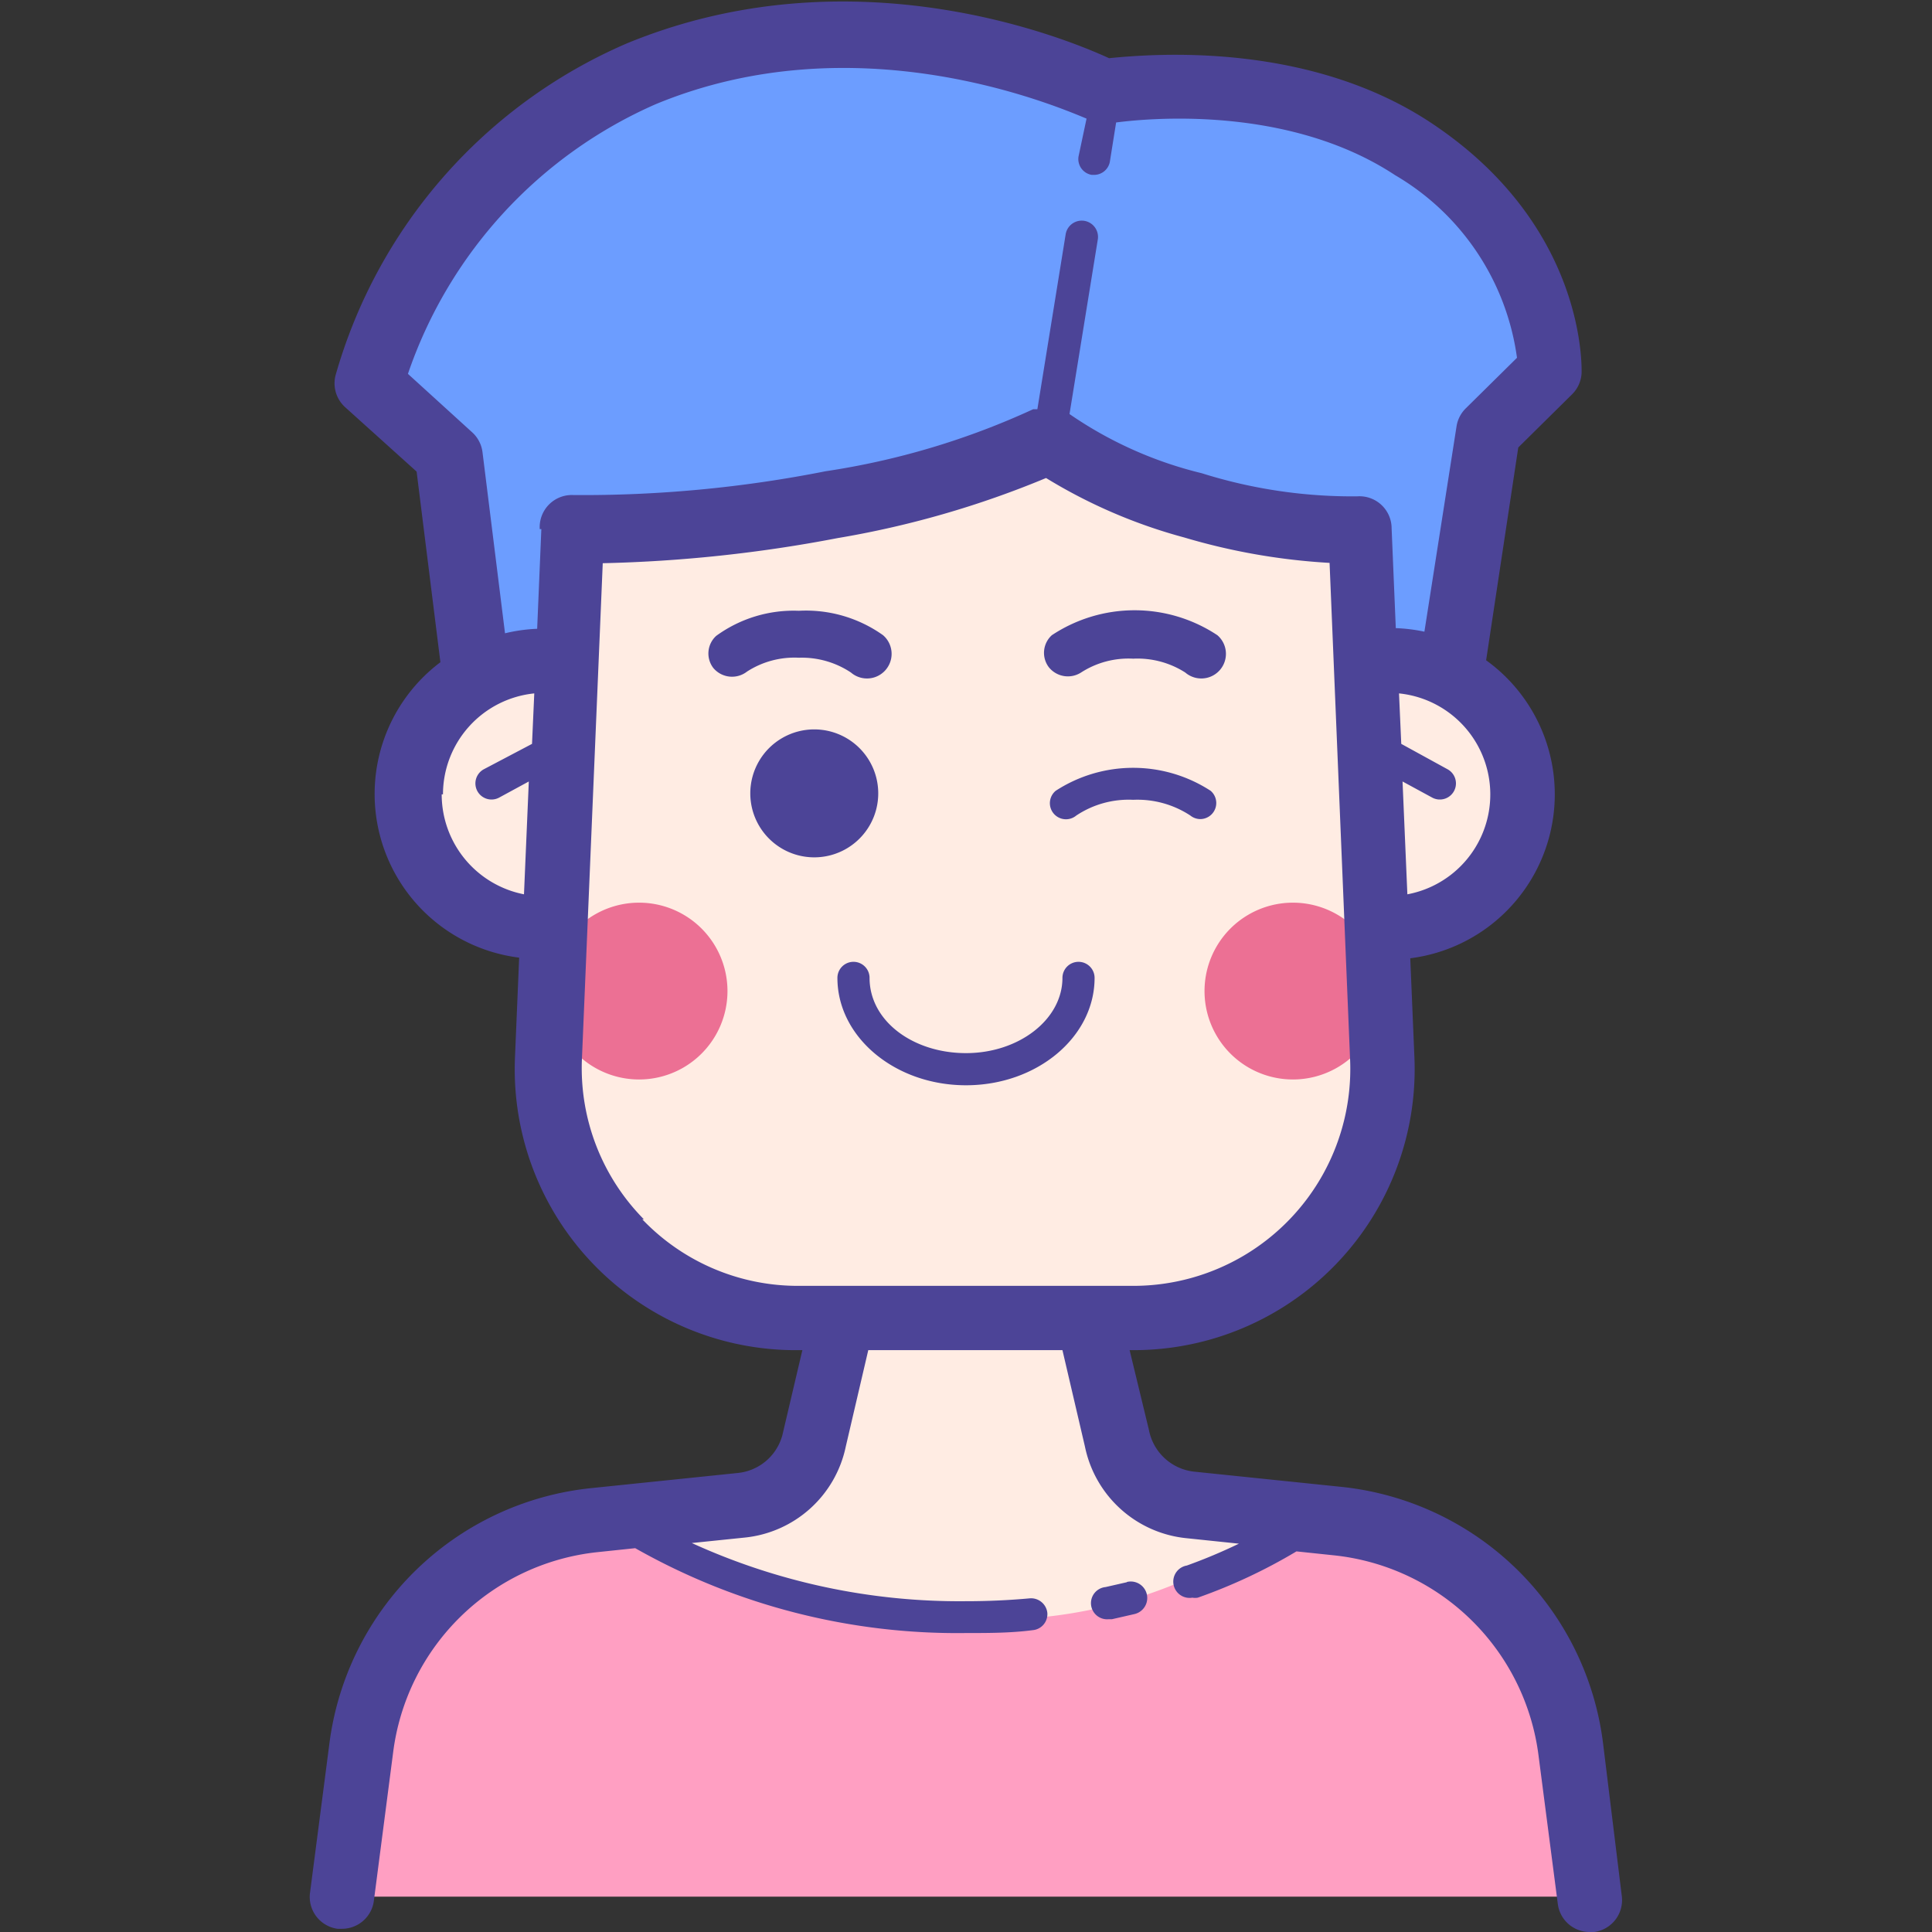 <?xml version="1.0" standalone="no"?><!DOCTYPE svg PUBLIC "-//W3C//DTD SVG 1.1//EN"
    "http://www.w3.org/Graphics/SVG/1.1/DTD/svg11.dtd">
<svg t="1648260431391" class="icon" viewBox="0 0 1024 1024" version="1.1"
    xmlns="http://www.w3.org/2000/svg" p-id="2335" width="128" height="128">
    <rect x="0" y="0" width="1024" height="1024" fill="#333333" stroke="none"/>
    <defs>
        <style type="text/css">@font-face { font-family: feedback-iconfont; src:
            url("//at.alicdn.com/t/font_1031158_u69w8yhxdu.woff2?t=1630033759944") format("woff2"),
            url("//at.alicdn.com/t/font_1031158_u69w8yhxdu.woff?t=1630033759944") format("woff"),
            url("//at.alicdn.com/t/font_1031158_u69w8yhxdu.ttf?t=1630033759944") format("truetype");
            }
        </style>
    </defs>
    <path
        d="M256.426 356.44l39.699-9.882 9.882-66.79a800.798 800.798 0 0 0 140.566-14.142c49.752-12.779 109.386-32.713 109.386-32.713s54.011 35.44 89.451 39.699 73.776 12.779 73.776 12.779l8.519 58.271 36.973 9.882L784.612 235.639l45.492-52.478s-29.817-90.814-103.593-117.905a263.582 263.582 0 0 0-143.462-8.519S460.885-6.134 360.019 34.077c-136.306 54.011-161.863 167.486-161.863 167.486l35.44 26.92z"
        fill="#6C9DFF" p-id="2336"></path>
    <path
        d="M299.363 285.391l253.87-43.959 166.123 43.959s-2.897 49.752 2.897 51.115 83.828 12.779 85.191 76.672-68.153 65.257-68.153 65.257l-8.519 95.073S733.497 630.416 693.798 660.233a193.895 193.895 0 0 1-80.932 35.44H402.614s-69.516-11.245-87.917-48.218a622.237 622.237 0 0 1-31.18-76.672l4.26-90.814s-79.569-18.401-73.776-73.776 78.035-59.634 78.035-59.634z"
        fill="#FFECE3" p-id="2337"></path>
    <path
        d="M443.847 695.331h133.069l29.817 92.688 81.954 12.779v46.855s-60.656 29.817-175.664 35.099a284.369 284.369 0 0 1-194.918-72.413l105.467-19.083z"
        fill="#FFECE3" p-id="2338"></path>
    <path
        d="M232.232 837.771c-42.596 49.752-51.115 167.486-51.115 167.486h655.973s9.882-103.593-46.855-158.967a185.376 185.376 0 0 0-104.956-43.277 254.211 254.211 0 0 1-162.715 55.374 339.061 339.061 0 0 1-190.658-52.137 97.629 97.629 0 0 0-99.674 31.521z"
        fill="#FF9FC2" p-id="2339"></path>
    <path
        d="M685.279 525.29m-46.855 0a46.855 46.855 0 1 0 93.71 0 46.855 46.855 0 1 0-93.71 0Z"
        fill="#EC7094" p-id="2340"></path>
    <path
        d="M338.721 525.29m-46.855 0a46.855 46.855 0 1 0 93.71 0 46.855 46.855 0 1 0-93.71 0Z"
        fill="#EC7094" p-id="2341"></path>
    <path
        d="M451.003 356.44a12.779 12.779 0 0 0 17.038-19.764A70.368 70.368 0 0 0 423.401 323.727a69.686 69.686 0 0 0-43.788 13.29 12.608 12.608 0 0 0-1.533 17.038 12.949 12.949 0 0 0 17.89 1.874 46.344 46.344 0 0 1 27.432-7.326 47.026 47.026 0 0 1 27.602 7.838zM572.997 356.44a46.344 46.344 0 0 1 27.602-7.326 47.026 47.026 0 0 1 27.602 7.326 12.779 12.779 0 0 0 17.038-19.764 79.398 79.398 0 0 0-87.747 0 12.608 12.608 0 0 0-1.533 17.038 12.949 12.949 0 0 0 17.038 2.726z"
        fill="#4C4497" p-id="2342"></path>
    <path
        d="M849.698 924.326a156.07 156.07 0 0 0-139.203-136.306l-77.524-8.008a27.432 27.432 0 0 1-24.024-22.15l-10.223-42.255h2.045a148.914 148.914 0 0 0 148.914-154.878l-2.215-52.819a87.577 87.577 0 0 0 40.21-157.945l17.038-112.793 28.454-28.113a17.038 17.038 0 0 0 5.111-11.416c0-3.237 2.215-78.376-80.08-132.728-65.597-43.277-147.892-36.291-170.383-34.077-25.217-11.586-137.328-56.567-255.574-7.838a272.612 272.612 0 0 0-154.367 175.835 17.038 17.038 0 0 0 5.111 17.038l37.825 34.077 12.608 101.037a87.406 87.406 0 0 0 41.744 156.582l-2.215 52.819A148.914 148.914 0 0 0 423.231 715.607h2.045l-10.223 43.448a27.261 27.261 0 0 1-23.854 21.639l-77.524 8.008a156.07 156.07 0 0 0-139.203 136.306l-10.223 78.717a17.038 17.038 0 0 0 14.653 18.572h2.215a17.038 17.038 0 0 0 17.038-14.823l10.223-78.717a122.164 122.164 0 0 1 108.874-106.148l19.424-2.045A346.047 346.047 0 0 0 512 865.544c11.927 0 23.854 0 35.44-1.533a8.519 8.519 0 0 0 7.667-9.201 8.69 8.69 0 0 0-9.201-7.667c-11.075 1.022-22.491 1.533-34.077 1.533A341.617 341.617 0 0 1 366.664 817.837l28.113-2.897A60.997 60.997 0 0 0 448.277 766.722l11.927-51.115H563.115l11.927 51.115a61.167 61.167 0 0 0 53.841 48.559l27.772 2.897a284.369 284.369 0 0 1-27.602 11.586 8.519 8.519 0 0 0 2.897 17.038 8.519 8.519 0 0 0 2.897 0 287.606 287.606 0 0 0 52.307-24.535l19.424 2.045a122.164 122.164 0 0 1 108.874 106.148l10.223 78.717a17.038 17.038 0 0 0 17.038 14.823h2.215a17.038 17.038 0 0 0 14.653-19.083z m-103.763-450.321l-2.556-59.804 15.675 8.519a8.519 8.519 0 0 0 8.178-14.994l-24.535-13.46-1.193-26.75a53.841 53.841 0 0 1 4.43 106.489z m-511.148-52.989a53.841 53.841 0 0 1 48.389-53.5l-1.193 26.75-25.557 13.46a8.519 8.519 0 1 0 8.178 14.994l15.675-8.519-2.556 59.804a54.011 54.011 0 0 1-43.618-52.989z m52.137-140.566l-2.215 52.819a87.577 87.577 0 0 0-17.038 2.385l-11.927-95.925a17.038 17.038 0 0 0-5.452-10.564l-34.077-31.01a240.921 240.921 0 0 1 131.365-142.951c105.808-43.788 209.911 0 228.313 7.667l-4.26 20.105a8.519 8.519 0 0 0 6.986 9.712H580.153a8.519 8.519 0 0 0 8.178-7.497l3.237-20.276c15.675-2.045 90.814-9.712 147.892 27.943a132.898 132.898 0 0 1 64.575 96.777l-27.091 26.75a17.038 17.038 0 0 0-4.941 9.541l-17.038 108.874a88.088 88.088 0 0 0-15.164-1.874l-2.215-52.819a17.038 17.038 0 0 0-18.231-17.038 265.967 265.967 0 0 1-82.465-12.268 210.763 210.763 0 0 1-70.027-31.35l14.994-92.518a8.519 8.519 0 1 0-17.038-2.726l-14.994 92.688h-2.215a406.533 406.533 0 0 1-110.067 32.884 661.766 661.766 0 0 1-133.58 12.608 17.038 17.038 0 0 0-17.89 18.061z m54.352 365.811A113.986 113.986 0 0 1 308.393 562.263l11.075-263.752a745.254 745.254 0 0 0 124.379-13.29 504.844 504.844 0 0 0 110.578-31.862 278.916 278.916 0 0 0 73.265 31.521 336.846 336.846 0 0 0 77.013 13.46L715.607 562.263a115.008 115.008 0 0 1-114.838 119.268H423.231a113.986 113.986 0 0 1-82.806-35.269z"
        fill="#4C4497" p-id="2343"></path>
    <path
        d="M597.191 838.623l-11.245 2.556a8.519 8.519 0 0 0 1.704 17.038h1.704l11.927-2.726a8.519 8.519 0 1 0-3.919-17.038zM571.634 509.785a8.519 8.519 0 0 0-8.519 8.519c0 21.979-23.002 39.87-51.115 39.87s-51.115-17.038-51.115-39.87a8.519 8.519 0 1 0-17.038 0c0 31.35 30.498 56.908 68.153 56.908s68.153-25.557 68.153-56.908a8.519 8.519 0 0 0-8.519-8.519zM636.209 434.135a8.519 8.519 0 0 0 5.452-14.994 75.309 75.309 0 0 0-82.124 0 8.519 8.519 0 0 0 10.904 13.119 50.092 50.092 0 0 1 30.158-8.349 51.115 51.115 0 0 1 30.328 8.349 8.519 8.519 0 0 0 5.282 1.874z"
        fill="#4C4497" p-id="2344"></path>
    <path
        d="M431.579 420.504m-33.906 0a33.906 33.906 0 1 0 67.812 0 33.906 33.906 0 1 0-67.812 0Z"
        fill="#4C4497" p-id="2345"></path>
</svg>